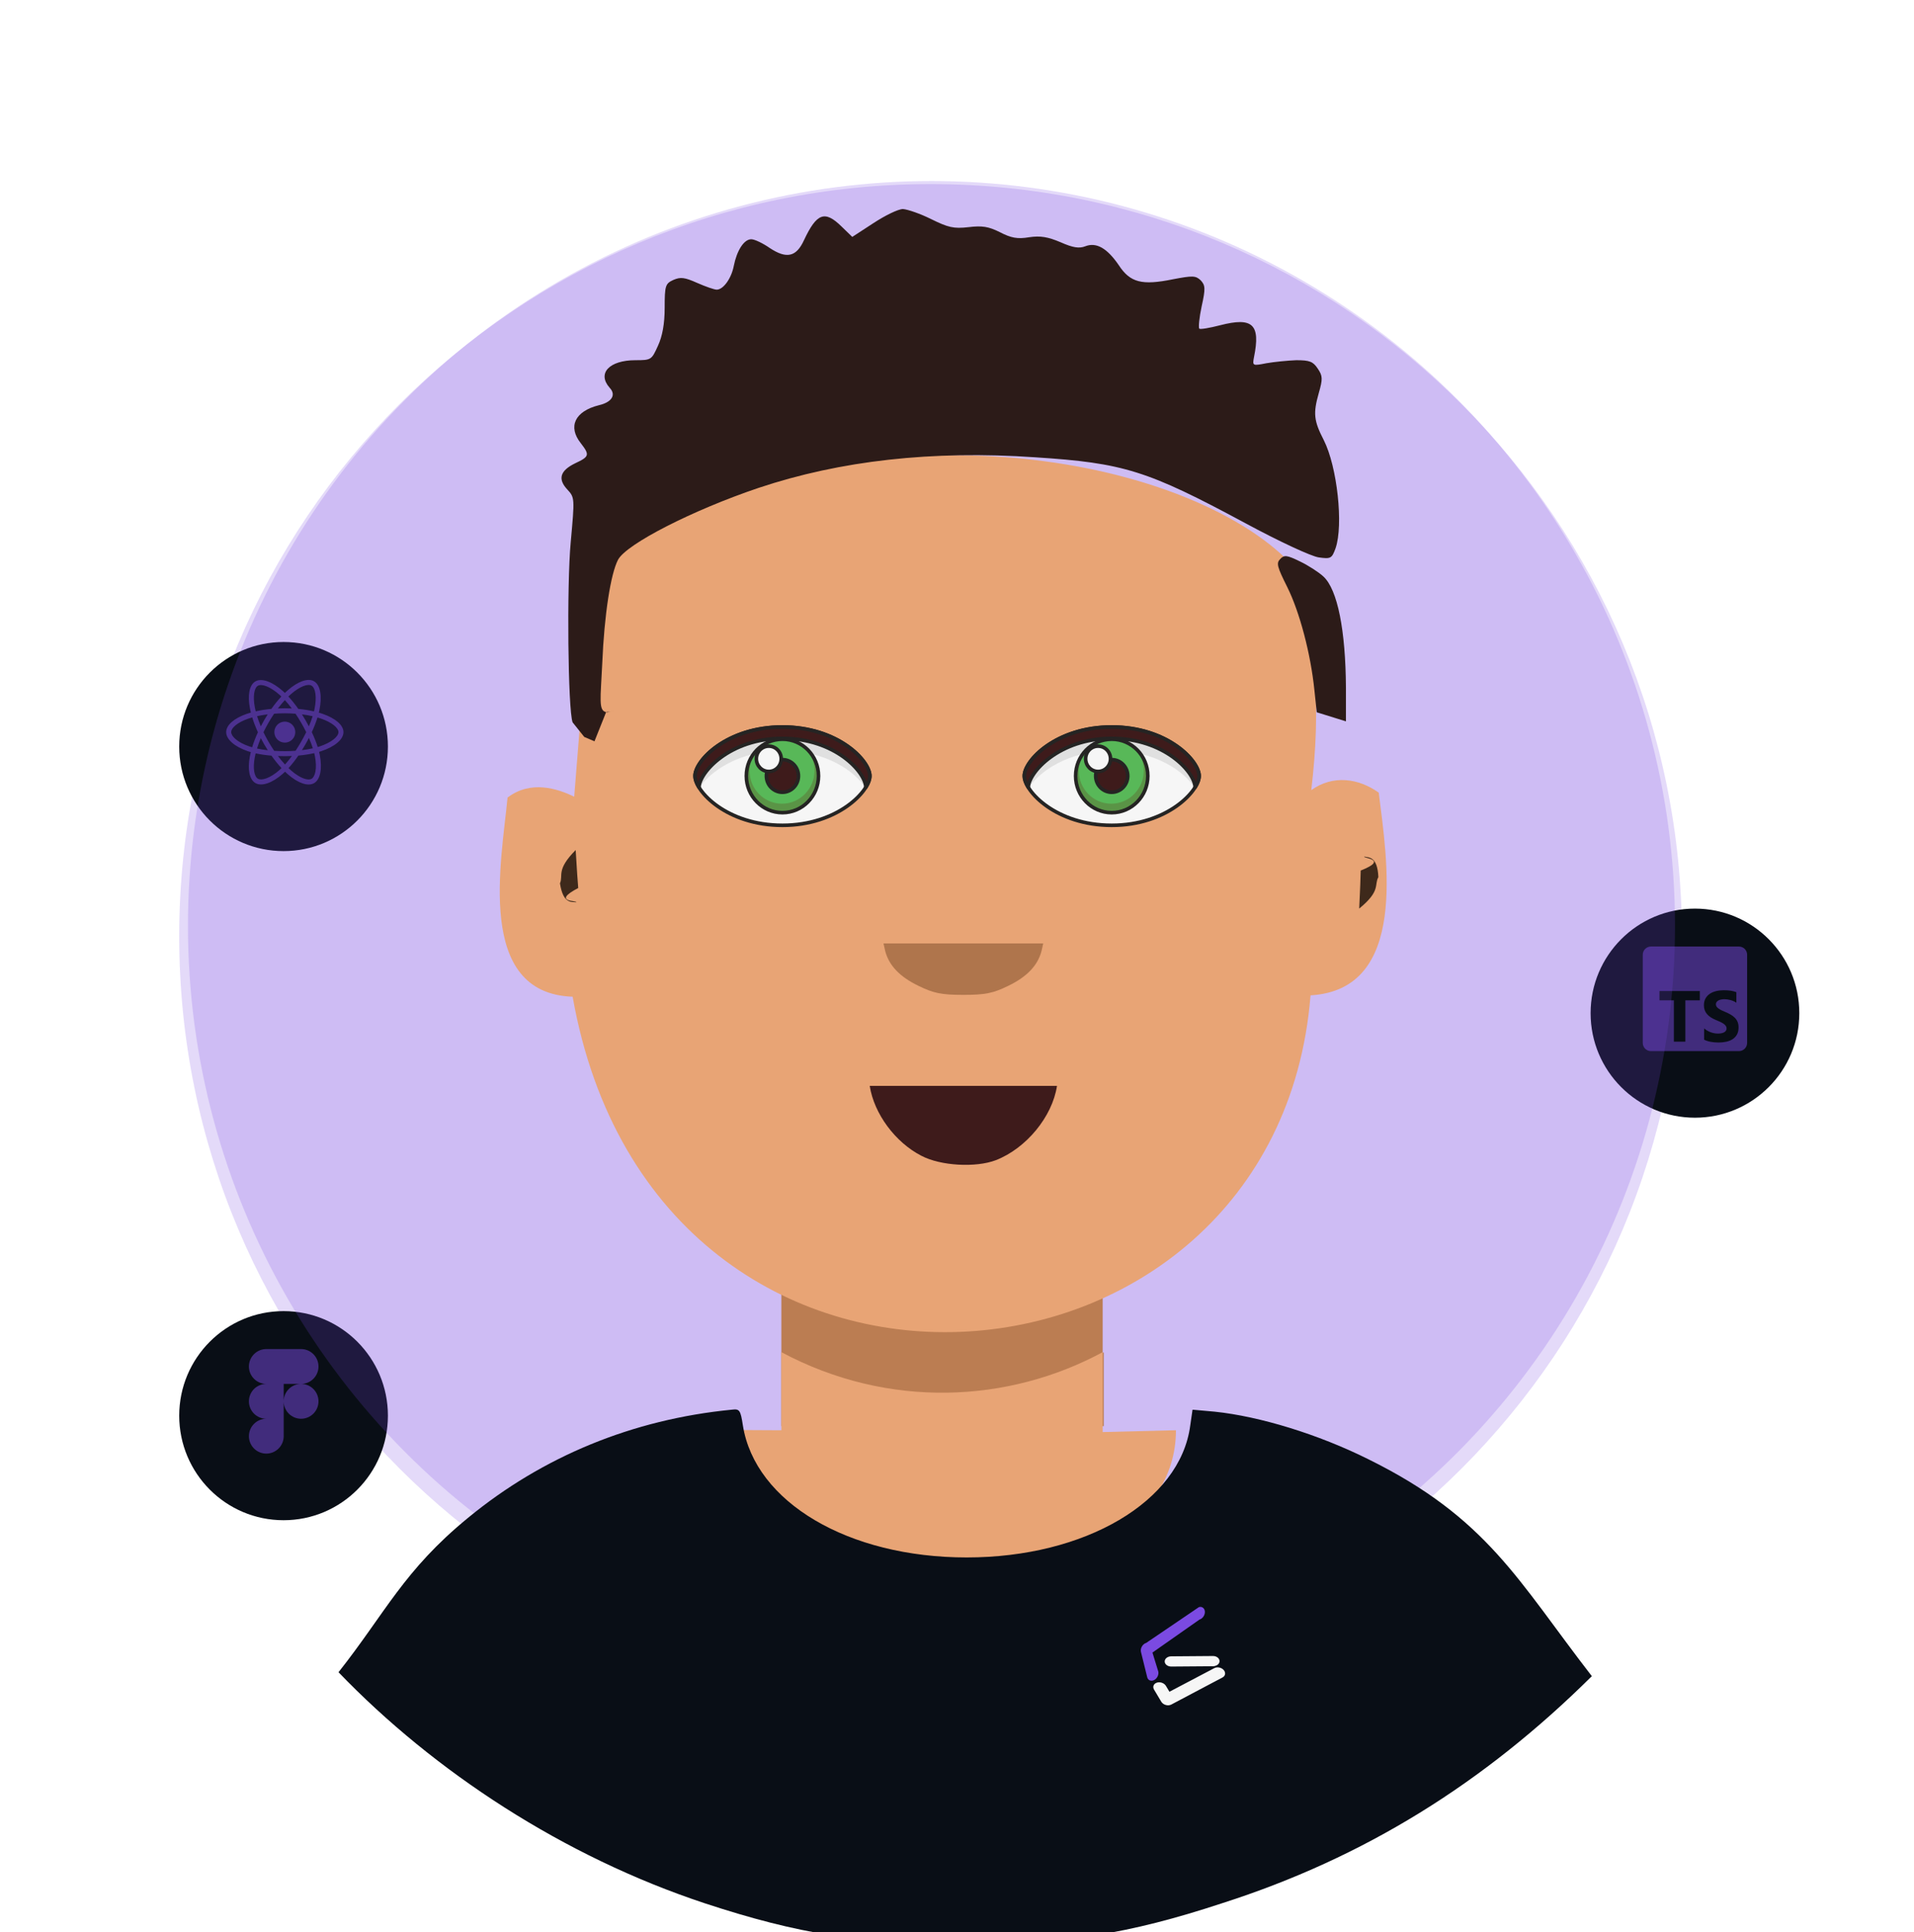 <svg width="534" height="539" viewBox="0 0 534 539" fill="none" xmlns="http://www.w3.org/2000/svg">
<path d="M469.246 261.185C469.246 145.296 375.395 51.348 259.623 51.348C143.851 51.348 50 145.296 50 261.185C50 377.075 143.851 471.022 259.623 471.022C375.395 471.022 469.246 377.075 469.246 261.185Z" fill="#7B4AE2" fill-opacity="0.2"/>
<g filter="url(#filter0_d_419_1597)">
<ellipse cx="472.886" cy="278.611" rx="29.114" ry="29.163" fill="#090E16"/>
</g>
<g clip-path="url(#clip0_419_1597)">
<path fill-rule="evenodd" clip-rule="evenodd" d="M485.168 264.029H460.603C459.347 264.029 458.328 265.049 458.328 266.308V290.914C458.328 292.172 459.347 293.192 460.603 293.192H485.168C486.424 293.192 487.443 292.172 487.443 290.914V266.308C487.443 265.049 486.424 264.029 485.168 264.029ZM475.446 290.013V286.867C476.016 287.346 476.635 287.704 477.303 287.944C477.971 288.183 478.646 288.303 479.327 288.303C479.727 288.303 480.075 288.267 480.373 288.194C480.671 288.122 480.92 288.022 481.12 287.895C481.32 287.767 481.469 287.616 481.567 287.442C481.665 287.269 481.714 287.08 481.714 286.877C481.714 286.602 481.636 286.356 481.478 286.139C481.321 285.923 481.107 285.723 480.835 285.54C480.563 285.356 480.241 285.179 479.867 285.009C479.494 284.838 479.091 284.665 478.659 284.488C477.559 284.029 476.738 283.468 476.198 282.806C475.658 282.144 475.388 281.345 475.388 280.407C475.388 279.673 475.535 279.042 475.83 278.514C476.124 277.987 476.526 277.553 477.033 277.212C477.541 276.871 478.129 276.62 478.797 276.46C479.465 276.299 480.172 276.219 480.918 276.219C481.652 276.219 482.302 276.263 482.869 276.351C483.435 276.44 483.957 276.576 484.436 276.759V279.699C484.2 279.535 483.943 279.391 483.664 279.267C483.386 279.142 483.099 279.039 482.805 278.957C482.51 278.875 482.217 278.814 481.925 278.775C481.634 278.736 481.357 278.716 481.095 278.716C480.735 278.716 480.408 278.75 480.113 278.819C479.818 278.888 479.569 278.985 479.366 279.109C479.163 279.234 479.006 279.383 478.895 279.557C478.783 279.73 478.728 279.925 478.728 280.142C478.728 280.378 478.79 280.589 478.914 280.776C479.039 280.963 479.216 281.14 479.445 281.307C479.674 281.474 479.952 281.638 480.28 281.799C480.607 281.959 480.977 282.125 481.39 282.295C481.953 282.531 482.459 282.782 482.908 283.047C483.356 283.313 483.741 283.613 484.062 283.947C484.383 284.281 484.629 284.663 484.799 285.092C484.969 285.522 485.054 286.022 485.054 286.592C485.054 287.378 484.905 288.039 484.607 288.573C484.309 289.107 483.905 289.54 483.394 289.871C482.883 290.202 482.289 290.439 481.611 290.584C480.933 290.728 480.218 290.8 479.465 290.8C478.692 290.8 477.957 290.735 477.259 290.603C476.562 290.472 475.957 290.276 475.446 290.013ZM474.25 279.037H470.211V290.572H467.011V279.037H462.991V276.446H474.25V279.037Z" fill="#7B4AE2" fill-opacity="0.5"/>
</g>
<g filter="url(#filter1_d_419_1597)">
<ellipse cx="79.114" cy="204.245" rx="29.114" ry="29.163" fill="#090E16"/>
</g>
<path d="M90.007 199.116C89.667 198.999 89.315 198.888 88.953 198.784C89.013 198.54 89.067 198.3 89.116 198.064C89.913 194.187 89.392 191.063 87.612 190.035C85.904 189.049 83.113 190.077 80.293 192.535C80.022 192.771 79.75 193.022 79.478 193.284C79.297 193.11 79.116 192.943 78.936 192.782C75.981 190.154 73.019 189.047 71.24 190.078C69.535 191.067 69.03 194.003 69.748 197.678C69.817 198.032 69.898 198.395 69.99 198.763C69.57 198.883 69.166 199.01 68.778 199.145C65.314 200.355 63.101 202.251 63.101 204.218C63.101 206.249 65.477 208.287 69.085 209.522C69.37 209.62 69.665 209.712 69.97 209.799C69.871 210.198 69.785 210.588 69.713 210.969C69.028 214.58 69.563 217.447 71.264 218.43C73.021 219.444 75.969 218.401 78.841 215.887C79.067 215.689 79.295 215.478 79.523 215.257C79.819 215.542 80.114 215.812 80.408 216.065C83.189 218.463 85.936 219.431 87.635 218.445C89.39 217.427 89.961 214.348 89.22 210.6C89.164 210.314 89.098 210.022 89.024 209.724C89.231 209.663 89.434 209.6 89.632 209.534C93.384 208.289 95.825 206.276 95.825 204.218C95.825 202.244 93.541 200.335 90.007 199.116ZM89.193 208.205C89.014 208.264 88.83 208.322 88.643 208.377C88.229 207.064 87.67 205.667 86.986 204.225C87.639 202.816 88.176 201.438 88.579 200.133C88.913 200.23 89.238 200.332 89.551 200.44C92.58 201.484 94.427 203.028 94.427 204.218C94.427 205.485 92.432 207.13 89.193 208.205ZM87.849 210.872C88.176 212.529 88.223 214.027 88.006 215.198C87.811 216.251 87.419 216.952 86.935 217.233C85.903 217.831 83.698 217.054 81.32 215.004C81.047 214.769 80.772 214.518 80.497 214.252C81.419 213.242 82.341 212.068 83.24 210.764C84.822 210.623 86.316 210.393 87.672 210.08C87.738 210.349 87.798 210.614 87.849 210.872ZM74.257 217.13C73.25 217.486 72.448 217.497 71.962 217.216C70.93 216.62 70.501 214.318 71.086 211.23C71.153 210.877 71.233 210.514 71.325 210.142C72.666 210.439 74.149 210.653 75.735 210.782C76.641 212.058 77.589 213.231 78.544 214.258C78.335 214.46 78.127 214.652 77.921 214.833C76.651 215.945 75.379 216.733 74.257 217.13ZM69.537 208.197C67.942 207.651 66.624 206.941 65.721 206.166C64.909 205.47 64.499 204.779 64.499 204.218C64.499 203.024 66.276 201.502 69.239 200.467C69.598 200.342 69.974 200.223 70.365 200.112C70.775 201.446 71.312 202.841 71.96 204.252C71.303 205.683 70.758 207.101 70.345 208.45C70.067 208.37 69.797 208.286 69.537 208.197ZM71.12 197.409C70.505 194.261 70.913 191.886 71.941 191.29C73.035 190.655 75.456 191.56 78.008 193.829C78.171 193.974 78.335 194.126 78.499 194.283C77.548 195.306 76.609 196.47 75.711 197.739C74.172 197.882 72.699 198.111 71.344 198.418C71.259 198.075 71.184 197.738 71.12 197.409ZM85.235 200.9C84.911 200.34 84.579 199.793 84.24 199.261C85.284 199.393 86.284 199.568 87.224 199.783C86.942 200.689 86.59 201.635 86.176 202.606C85.879 202.041 85.565 201.472 85.235 200.9ZM79.479 195.284C80.123 195.984 80.769 196.765 81.404 197.613C80.764 197.582 80.116 197.567 79.463 197.567C78.816 197.567 78.173 197.582 77.537 197.612C78.172 196.772 78.824 195.992 79.479 195.284ZM73.686 200.91C73.362 201.471 73.054 202.037 72.762 202.605C72.355 201.638 72.007 200.687 71.722 199.768C72.656 199.559 73.651 199.388 74.689 199.258C74.345 199.795 74.01 200.346 73.686 200.909V200.91ZM74.719 209.277C73.647 209.157 72.636 208.995 71.703 208.792C71.992 207.857 72.348 206.886 72.763 205.898C73.056 206.465 73.366 207.031 73.691 207.594H73.691C74.023 208.167 74.366 208.729 74.719 209.277ZM79.517 213.25C78.855 212.534 78.194 211.742 77.549 210.89C78.175 210.915 78.814 210.927 79.463 210.927C80.13 210.927 80.789 210.912 81.438 210.883C80.801 211.751 80.158 212.544 79.517 213.25ZM86.189 205.847C86.627 206.846 86.996 207.812 87.288 208.731C86.34 208.948 85.315 209.122 84.236 209.252C84.576 208.713 84.911 208.157 85.24 207.584C85.574 207.005 85.89 206.425 86.189 205.847ZM84.029 206.885C83.518 207.773 82.993 208.621 82.46 209.422C81.489 209.491 80.486 209.527 79.463 209.527C78.445 209.527 77.454 209.495 76.5 209.433C75.946 208.622 75.409 207.772 74.901 206.892H74.901C74.394 206.015 73.927 205.131 73.505 204.251C73.927 203.37 74.393 202.484 74.897 201.609L74.897 201.609C75.402 200.731 75.934 199.885 76.483 199.079C77.457 199.005 78.454 198.967 79.463 198.967H79.463C80.476 198.967 81.475 199.006 82.448 199.08C82.989 199.88 83.518 200.724 84.025 201.602C84.538 202.489 85.009 203.369 85.436 204.231C85.011 205.109 84.54 205.997 84.029 206.885ZM86.913 191.248C88.009 191.881 88.435 194.434 87.747 197.781C87.703 197.995 87.653 198.213 87.6 198.433C86.242 198.119 84.768 197.886 83.224 197.741C82.325 196.458 81.393 195.292 80.458 194.283C80.71 194.04 80.961 193.809 81.211 193.591C83.627 191.485 85.885 190.654 86.913 191.248ZM79.463 201.291C81.077 201.291 82.385 202.601 82.385 204.218C82.385 205.834 81.077 207.145 79.463 207.145C77.849 207.145 76.541 205.834 76.541 204.218C76.541 202.601 77.849 201.291 79.463 201.291Z" fill="#7B4AE2" fill-opacity="0.5"/>
<g filter="url(#filter2_d_419_1597)">
<ellipse cx="79.114" cy="390.888" rx="29.114" ry="29.163" fill="#090E16"/>
</g>
<g clip-path="url(#clip1_419_1597)">
<path fill-rule="evenodd" clip-rule="evenodd" d="M74.3 376.307C71.621 376.307 69.447 378.484 69.447 381.167C69.447 383.85 71.621 386.028 74.3 386.028C71.621 386.028 69.447 388.205 69.447 390.888C69.447 393.571 71.621 395.749 74.3 395.749C71.621 395.749 69.447 397.926 69.447 400.609C69.447 403.292 71.621 405.47 74.3 405.47C76.978 405.47 79.152 403.292 79.152 400.609L79.152 390.888C79.152 393.571 81.326 395.749 84.005 395.749C86.683 395.749 88.857 393.571 88.857 390.888C88.857 388.205 86.683 386.028 84.005 386.028C86.683 386.028 88.857 383.85 88.857 381.167C88.857 378.484 86.683 376.307 84.005 376.307H74.3ZM84.005 386.028H79.152L79.152 390.888C79.152 388.205 81.326 386.028 84.005 386.028Z" fill="#7B4AE2" fill-opacity="0.5"/>
</g>
<g filter="url(#filter3_f_419_1597)">
<ellipse cx="259.879" cy="258.282" rx="207.44" ry="207.786" fill="#7B4AE2" fill-opacity="0.2"/>
</g>
<g filter="url(#filter4_i_419_1597)">
<path fill-rule="evenodd" clip-rule="evenodd" d="M217.998 338.349C247.881 354.304 281.391 352.531 307.646 338.348V373.3L307.943 373.292V393.814H217.998V338.349Z" fill="#BB7D52"/>
<path fill-rule="evenodd" clip-rule="evenodd" d="M217.998 373.172C247.88 389.128 281.391 387.355 307.646 373.172V395.461L327.836 394.957L328.086 394.967C328.086 448.692 199.86 456.734 199.86 394.886L200.361 394.864L217.998 394.954V373.172Z" fill="#E8A475"/>
<path fill-rule="evenodd" clip-rule="evenodd" d="M165.552 151.281C236.864 105.799 328.097 121.973 358.921 151.965C367.833 173.445 368.463 194.164 365.841 216.404C371.862 212.077 379.021 213.067 384.662 217.097C386.946 235.552 393.068 272.059 365.637 273.642C356.193 391.406 183.156 406.064 159.765 274.028C132.578 273.088 139.909 236.193 141.608 218.475C148.13 213.505 155.579 216.006 160.202 218.23L165.552 151.281Z" fill="#E8A475"/>
<path d="M237.783 62.084L243.681 58.242L243.682 58.243C246.959 56.087 250.61 54.307 251.921 54.307C253.232 54.401 256.79 55.619 259.786 57.118C264.561 59.461 266.059 59.836 270.179 59.367C274.018 58.899 275.797 59.18 278.98 60.773C282.07 62.366 283.849 62.741 287.126 62.178C290.309 61.71 292.369 62.085 295.928 63.584C299.298 65.084 301.077 65.364 302.762 64.709C305.852 63.491 308.848 65.177 312.125 69.956C315.309 74.83 318.586 75.673 327.293 73.892C332.724 72.862 333.567 72.862 334.971 74.173C336.282 75.579 336.375 76.423 335.252 81.483C334.597 84.575 334.316 87.386 334.597 87.667C334.784 87.948 337.499 87.48 340.402 86.73C349.484 84.388 351.731 86.449 349.859 95.633C349.39 98.069 349.484 98.069 353.323 97.32C355.476 96.944 359.222 96.57 361.656 96.476C365.401 96.476 366.338 96.851 367.648 98.819C369.053 100.88 369.053 101.723 367.929 105.659C366.338 111.282 366.525 113.344 369.334 118.778C373.079 126.181 374.858 142.487 372.61 148.952C371.581 151.764 371.3 151.951 367.929 151.483C365.869 151.202 356.975 147.079 347.424 141.925C320.084 127.212 313.53 125.151 288.812 123.558C259.973 121.59 234.413 124.495 211.66 132.085C193.309 138.27 174.77 147.735 172.429 152.139C170.369 156.075 168.59 167.507 168.028 181.001C167.552 191.015 166.933 194.204 169.107 194.64L171.546 194.233C174.917 193.484 183.946 192.153 186.005 192.059C188.533 192.059 192.747 190.747 198.177 188.123C206.229 184.281 206.792 184.094 215.873 184.094C226.547 184.094 233.476 186.155 239.656 191.028C241.622 192.621 243.776 193.933 244.431 193.933C245.086 193.933 249.862 195.62 254.917 197.681C266.528 202.367 271.209 202.555 280.291 198.712C283.755 197.213 288.812 195.433 291.527 194.777C294.148 194.12 297.894 192.34 299.673 190.934C305.665 186.249 313.062 184.094 323.549 184.094C332.724 184.094 333.098 184.187 340.87 188.03C345.551 190.372 350.233 192.059 352.105 192.059C353.885 192.153 358.098 192.715 361.375 193.371L367.367 194.683L366.712 188.498C365.682 178.377 362.592 166.664 359.128 159.729C356.319 154.107 356.038 153.076 357.162 151.951C358.286 150.733 359.034 150.827 362.686 152.607C365.027 153.732 367.929 155.606 369.24 156.824C373.173 160.479 375.42 171.817 375.513 187.842V197.213L367.367 194.683L361.375 193.371C358.098 192.715 353.885 192.153 352.105 192.059C350.233 192.059 345.551 190.372 340.87 188.03C333.098 184.187 332.724 184.094 323.549 184.094C313.062 184.094 305.665 186.249 299.673 190.934C297.894 192.34 294.148 194.12 291.527 194.777C288.812 195.433 283.755 197.213 280.291 198.712C271.209 202.555 266.528 202.367 254.917 197.681C249.862 195.62 245.086 193.933 244.431 193.933C243.776 193.933 241.622 192.621 239.656 191.028C233.476 186.155 226.547 184.094 215.873 184.094C206.792 184.094 206.229 184.281 198.177 188.123C192.747 190.747 188.533 192.059 186.005 192.059C183.946 192.153 174.917 193.484 171.546 194.233C168.028 194.748 170.351 194.89 169.107 194.64L165.855 202.784L163.009 201.563L159.757 197.491C158.447 194.023 158.104 159.26 159.227 147.265C160.35 134.895 160.35 134.802 158.291 132.553C155.576 129.648 156.231 127.305 160.444 125.244C164.47 123.369 164.564 122.9 162.036 119.621C158.384 115.029 160.35 110.719 167.092 109.032C170.743 108.189 171.961 106.127 170.088 104.159C166.53 100.129 169.994 96.475 177.298 96.475C181.698 96.475 181.792 96.381 183.571 92.446C184.788 89.822 185.443 86.355 185.443 81.856C185.443 75.671 185.631 75.109 187.878 74.078C189.844 73.235 190.967 73.329 194.526 74.922C196.866 75.953 199.301 76.796 199.956 76.796C201.829 76.796 204.076 73.61 204.731 70.143C205.574 65.926 207.54 62.74 209.6 62.74C210.536 62.74 212.877 63.865 214.75 65.176C219.431 68.269 222.146 67.706 224.3 63.021C227.858 55.431 230.105 54.587 234.786 59.179L237.783 62.084Z" fill="#2C1B18"/>
<path fill-rule="evenodd" clip-rule="evenodd" d="M246.958 261.234C247.988 265.264 250.984 268.45 256.227 270.98C260.441 273.042 262.594 273.511 268.774 273.511C274.953 273.511 277.107 273.042 281.32 270.98C286.564 268.45 289.56 265.264 290.59 261.234L291.058 259.173H268.774H246.49L246.958 261.234Z" fill="#AF754C"/>
<path fill-rule="evenodd" clip-rule="evenodd" d="M242.651 298.905C243.868 306.683 249.767 314.648 257.07 318.397C262.407 321.208 272.238 321.77 277.856 319.615C286.283 316.335 293.586 307.526 294.897 298.905H242.651Z" fill="#3E1B1B"/>
<path fill-rule="evenodd" clip-rule="evenodd" d="M160.614 233.106C155.078 238.695 157.212 240.159 156.23 242.398C157.129 248.37 159.646 247.463 160.717 247.685C161.438 247.154 153.613 247.748 161.324 243.701L161.036 239.87L160.614 233.106Z" fill="#3E291B"/>
<path fill-rule="evenodd" clip-rule="evenodd" d="M379.214 249.435C385.314 244.47 383.347 242.787 384.562 240.666C384.304 234.631 381.705 235.264 380.664 234.929C379.891 235.38 387.735 235.625 379.636 238.826L379.514 242.665L379.214 249.435Z" fill="#3E291B"/>
<path d="M301.808 479.673L307.821 474.78C309.214 473.647 311.262 473.858 312.395 475.252C313.528 476.647 313.317 478.696 311.923 479.83L309.014 482.198L330.139 500.013C331.533 501.147 331.744 503.196 330.611 504.59C329.969 505.382 329.031 505.792 328.087 505.792C327.366 505.792 326.64 505.553 326.038 505.062L301.808 484.722C301.049 484.104 300.608 483.177 300.608 482.198C300.608 481.218 301.049 480.291 301.808 479.673Z" fill="#7B4AE2"/>
<path d="M328.507 449.778C330.233 449.792 331.622 451.204 331.608 452.931L331.339 502.688C331.325 504.416 329.915 505.805 328.189 505.791C327.751 505.788 327.336 505.695 326.959 505.53C325.849 505.043 325.077 503.928 325.087 502.638L325.357 452.882C325.37 451.154 326.781 449.764 328.507 449.778Z" fill="#7B4AE2"/>
<path d="M342.229 484.005L344.449 482.198L336.54 475.761C335.147 474.627 334.936 472.578 336.069 471.184C337.201 469.789 339.249 469.578 340.643 470.712L351.654 479.673C352.413 480.291 352.854 481.218 352.854 482.198C352.854 483.177 352.413 484.104 351.654 484.722L346.331 489.054C345.728 489.544 345.003 489.784 344.282 489.784C343.337 489.784 342.4 489.373 341.757 488.582C340.625 487.188 340.836 485.138 342.229 484.005Z" fill="#C83267"/>
<path fill-rule="evenodd" clip-rule="evenodd" d="M204.168 389.219C176.548 391.912 151.456 402.215 130.576 419.389C112.609 434.104 107.596 445.799 94.442 462.455C121.244 490.285 157.284 513.865 196.585 526.889C222.801 535.522 240.685 538.306 268.774 538.306C296.864 538.306 314.747 535.522 340.964 526.889C380.612 514.198 414.011 493.401 444.117 463.551C423.497 436.913 415.01 419.454 381.785 403.05C367.834 396.088 351.449 391.076 338.903 389.776L332.994 389.243L332.713 389.237L332.068 393.675C329.259 414.84 302.763 430.436 269.71 430.436C236.66 430.436 210.63 415.026 207.259 393.582C206.604 389.312 206.323 388.94 204.17 389.219H204.168Z" fill="#090E16"/>
<path d="M323.996 470.683L321.971 467.293C321.502 466.508 321.864 465.639 322.78 465.354C323.697 465.068 324.82 465.473 325.289 466.258L326.269 467.899L338.769 461.322C339.57 460.882 340.743 461.101 341.39 461.812C341.756 462.215 341.875 462.69 341.762 463.105C341.676 463.422 341.456 463.705 341.109 463.895L326.825 471.452C326.389 471.691 325.816 471.744 325.268 471.595C324.719 471.446 324.252 471.111 323.996 470.683Z" fill="#F6F6F6"/>
<path d="M324.948 459.433C324.956 458.647 325.775 458.014 326.778 458.02L338.445 457.93C339.448 457.937 340.255 458.579 340.247 459.366C340.245 459.565 340.191 459.755 340.095 459.926C339.812 460.432 339.165 460.784 338.416 460.779C338.416 460.779 327.753 460.875 326.75 460.869C325.746 460.862 324.94 460.22 324.948 459.433Z" fill="#F6F6F6"/>
<path d="M334.645 447.767L321.529 456.966L323.148 462.225C323.368 463.113 322.856 464.193 322.005 464.637C321.154 465.082 320.286 464.722 320.066 463.833L318.33 456.811C318.21 456.327 318.305 455.759 318.59 455.266C318.874 454.773 319.317 454.406 319.795 454.268L334.495 444.289C334.875 444.179 335.23 444.224 335.514 444.388C335.886 444.604 336.136 445.024 336.16 445.569C336.201 446.529 335.523 447.513 334.645 447.767Z" fill="#7B4AE2"/>
</g>
<path d="M334.556 216.443C334.556 220.654 325.605 230.216 310.165 230.216C294.726 230.216 285.775 220.768 285.775 216.443C285.775 212.118 294.614 202.784 310.165 202.784C325.717 202.784 334.556 212.231 334.556 216.443Z" fill="#F6F6F6"/>
<path d="M310.165 209.386C322.361 209.386 330.416 215.191 333.325 219.744C334.108 218.492 334.556 217.354 334.556 216.443C334.556 212.231 325.717 202.784 310.165 202.784C294.614 202.784 285.775 212.231 285.775 216.443C285.775 217.354 286.222 218.492 287.006 219.744C289.915 215.305 297.97 209.386 310.165 209.386Z" fill="#E0E0E0"/>
<path d="M334.556 216.443C334.556 220.654 325.605 230.216 310.165 230.216C294.726 230.216 285.775 220.768 285.775 216.443C285.775 212.118 294.614 202.784 310.165 202.784C325.717 202.784 334.556 212.231 334.556 216.443Z" stroke="#252423" stroke-miterlimit="10" stroke-linecap="round" stroke-linejoin="round"/>
<path d="M310.165 205.971C324.822 205.971 333.325 215.305 333.437 219.63C334.22 218.378 334.556 217.354 334.556 216.443C334.556 212.231 325.717 202.784 310.165 202.784C294.614 202.784 285.775 212.231 285.775 216.443C285.775 217.354 286.111 218.378 286.894 219.63C287.006 215.419 295.509 205.971 310.165 205.971Z" fill="#3E1B1B" stroke="#252423" stroke-miterlimit="10" stroke-linecap="round" stroke-linejoin="round"/>
<path d="M310.165 226.687C315.727 226.687 320.235 222.101 320.235 216.443C320.235 210.785 315.727 206.199 310.165 206.199C304.604 206.199 300.096 210.785 300.096 216.443C300.096 222.101 304.604 226.687 310.165 226.687Z" fill="#58B858"/>
<path d="M317.102 209.158C318.333 210.752 319.116 212.801 319.116 214.963C319.116 219.972 315.088 224.183 310.054 224.183C305.019 224.183 300.991 220.085 300.991 214.963C300.991 212.801 301.774 210.752 303.005 209.158C301.327 210.979 300.096 213.597 300.096 216.443C300.096 222.134 304.571 226.687 310.165 226.687C315.76 226.687 320.235 222.134 320.235 216.443C320.235 213.597 319.004 210.979 317.102 209.158Z" fill="#5A9446"/>
<path d="M310.165 226.687C315.727 226.687 320.235 222.101 320.235 216.443C320.235 210.785 315.727 206.199 310.165 206.199C304.604 206.199 300.096 210.785 300.096 216.443C300.096 222.101 304.604 226.687 310.165 226.687Z" stroke="#252423" stroke-miterlimit="10" stroke-linecap="round" stroke-linejoin="round"/>
<path d="M310.165 220.996C312.637 220.996 314.641 218.958 314.641 216.443C314.641 213.928 312.637 211.89 310.165 211.89C307.694 211.89 305.69 213.928 305.69 216.443C305.69 218.958 307.694 220.996 310.165 220.996Z" fill="#3E1B1B" stroke="#252423" stroke-miterlimit="10" stroke-linecap="round" stroke-linejoin="round"/>
<path d="M306.361 215.191C308.277 215.191 309.83 213.611 309.83 211.662C309.83 209.714 308.277 208.134 306.361 208.134C304.446 208.134 302.893 209.714 302.893 211.662C302.893 213.611 304.446 215.191 306.361 215.191Z" fill="#F6F6F6" stroke="#252423" stroke-miterlimit="10" stroke-linecap="round" stroke-linejoin="round"/>
<path d="M242.685 216.443C242.685 220.654 233.734 230.216 218.295 230.216C202.855 230.216 193.904 220.768 193.904 216.443C193.904 212.118 202.743 202.784 218.295 202.784C233.846 202.784 242.685 212.231 242.685 216.443Z" fill="#F6F6F6"/>
<path d="M218.295 209.386C230.49 209.386 238.545 215.191 241.454 219.744C242.238 218.492 242.685 217.354 242.685 216.443C242.685 212.231 233.846 202.784 218.295 202.784C202.743 202.784 193.904 212.231 193.904 216.443C193.904 217.354 194.352 218.492 195.135 219.744C198.044 215.305 206.099 209.386 218.295 209.386Z" fill="#E0E0E0"/>
<path d="M242.685 216.443C242.685 220.654 233.734 230.216 218.295 230.216C202.855 230.216 193.904 220.768 193.904 216.443C193.904 212.118 202.743 202.784 218.295 202.784C233.846 202.784 242.685 212.231 242.685 216.443Z" stroke="#252423" stroke-miterlimit="10" stroke-linecap="round" stroke-linejoin="round"/>
<path d="M218.295 205.971C232.951 205.971 241.454 215.305 241.566 219.63C242.349 218.378 242.685 217.354 242.685 216.443C242.685 212.231 233.846 202.784 218.295 202.784C202.743 202.784 193.904 212.231 193.904 216.443C193.904 217.354 194.24 218.378 195.023 219.63C195.135 215.419 203.638 205.971 218.295 205.971Z" fill="#3E1B1B" stroke="#252423" stroke-miterlimit="10" stroke-linecap="round" stroke-linejoin="round"/>
<path d="M218.295 226.687C223.856 226.687 228.364 222.101 228.364 216.443C228.364 210.785 223.856 206.199 218.295 206.199C212.733 206.199 208.225 210.785 208.225 216.443C208.225 222.101 212.733 226.687 218.295 226.687Z" fill="#58B858"/>
<path d="M225.231 209.158C226.462 210.752 227.245 212.801 227.245 214.963C227.245 219.972 223.217 224.183 218.183 224.183C213.148 224.183 209.12 220.085 209.12 214.963C209.12 212.801 209.903 210.752 211.134 209.158C209.456 210.979 208.225 213.597 208.225 216.443C208.225 222.134 212.7 226.687 218.295 226.687C223.889 226.687 228.364 222.134 228.364 216.443C228.364 213.597 227.133 210.979 225.231 209.158Z" fill="#5A9446"/>
<path d="M218.295 226.687C223.856 226.687 228.364 222.101 228.364 216.443C228.364 210.785 223.856 206.199 218.295 206.199C212.733 206.199 208.225 210.785 208.225 216.443C208.225 222.101 212.733 226.687 218.295 226.687Z" stroke="#252423" stroke-miterlimit="10" stroke-linecap="round" stroke-linejoin="round"/>
<path d="M218.294 220.996C220.766 220.996 222.77 218.958 222.77 216.443C222.77 213.928 220.766 211.89 218.294 211.89C215.823 211.89 213.819 213.928 213.819 216.443C213.819 218.958 215.823 220.996 218.294 220.996Z" fill="#3E1B1B" stroke="#252423" stroke-miterlimit="10" stroke-linecap="round" stroke-linejoin="round"/>
<path d="M214.491 215.191C216.406 215.191 217.959 213.611 217.959 211.662C217.959 209.714 216.406 208.134 214.491 208.134C212.575 208.134 211.022 209.714 211.022 211.662C211.022 213.611 212.575 215.191 214.491 215.191Z" fill="#F6F6F6" stroke="#252423" stroke-miterlimit="10" stroke-linecap="round" stroke-linejoin="round"/>
<defs>
<filter id="filter0_d_419_1597" x="393.771" y="203.448" width="158.229" height="158.326" filterUnits="userSpaceOnUse" color-interpolation-filters="sRGB">
<feFlood flood-opacity="0" result="BackgroundImageFix"/>
<feColorMatrix in="SourceAlpha" type="matrix" values="0 0 0 0 0 0 0 0 0 0 0 0 0 0 0 0 0 0 127 0" result="hardAlpha"/>
<feOffset dy="4"/>
<feGaussianBlur stdDeviation="25"/>
<feComposite in2="hardAlpha" operator="out"/>
<feColorMatrix type="matrix" values="0 0 0 0 0 0 0 0 0 0 0 0 0 0 0 0 0 0 0.5 0"/>
<feBlend mode="normal" in2="BackgroundImageFix" result="effect1_dropShadow_419_1597"/>
<feBlend mode="normal" in="SourceGraphic" in2="effect1_dropShadow_419_1597" result="shape"/>
</filter>
<filter id="filter1_d_419_1597" x="0" y="129.082" width="158.229" height="158.326" filterUnits="userSpaceOnUse" color-interpolation-filters="sRGB">
<feFlood flood-opacity="0" result="BackgroundImageFix"/>
<feColorMatrix in="SourceAlpha" type="matrix" values="0 0 0 0 0 0 0 0 0 0 0 0 0 0 0 0 0 0 127 0" result="hardAlpha"/>
<feOffset dy="4"/>
<feGaussianBlur stdDeviation="25"/>
<feComposite in2="hardAlpha" operator="out"/>
<feColorMatrix type="matrix" values="0 0 0 0 0 0 0 0 0 0 0 0 0 0 0 0 0 0 0.5 0"/>
<feBlend mode="normal" in2="BackgroundImageFix" result="effect1_dropShadow_419_1597"/>
<feBlend mode="normal" in="SourceGraphic" in2="effect1_dropShadow_419_1597" result="shape"/>
</filter>
<filter id="filter2_d_419_1597" x="0" y="315.725" width="158.229" height="158.326" filterUnits="userSpaceOnUse" color-interpolation-filters="sRGB">
<feFlood flood-opacity="0" result="BackgroundImageFix"/>
<feColorMatrix in="SourceAlpha" type="matrix" values="0 0 0 0 0 0 0 0 0 0 0 0 0 0 0 0 0 0 127 0" result="hardAlpha"/>
<feOffset dy="4"/>
<feGaussianBlur stdDeviation="25"/>
<feComposite in2="hardAlpha" operator="out"/>
<feColorMatrix type="matrix" values="0 0 0 0 0 0 0 0 0 0 0 0 0 0 0 0 0 0 0.5 0"/>
<feBlend mode="normal" in2="BackgroundImageFix" result="effect1_dropShadow_419_1597"/>
<feBlend mode="normal" in="SourceGraphic" in2="effect1_dropShadow_419_1597" result="shape"/>
</filter>
<filter id="filter3_f_419_1597" x="2.439" y="0.496" width="514.879" height="515.572" filterUnits="userSpaceOnUse" color-interpolation-filters="sRGB">
<feFlood flood-opacity="0" result="BackgroundImageFix"/>
<feBlend mode="normal" in="SourceGraphic" in2="BackgroundImageFix" result="shape"/>
<feGaussianBlur stdDeviation="25" result="effect1_foregroundBlur_419_1597"/>
</filter>
<filter id="filter4_i_419_1597" x="94.442" y="54.307" width="349.675" height="488" filterUnits="userSpaceOnUse" color-interpolation-filters="sRGB">
<feFlood flood-opacity="0" result="BackgroundImageFix"/>
<feBlend mode="normal" in="SourceGraphic" in2="BackgroundImageFix" result="shape"/>
<feColorMatrix in="SourceAlpha" type="matrix" values="0 0 0 0 0 0 0 0 0 0 0 0 0 0 0 0 0 0 127 0" result="hardAlpha"/>
<feOffset dy="4"/>
<feGaussianBlur stdDeviation="2"/>
<feComposite in2="hardAlpha" operator="arithmetic" k2="-1" k3="1"/>
<feColorMatrix type="matrix" values="0 0 0 0 0 0 0 0 0 0 0 0 0 0 0 0 0 0 0.25 0"/>
<feBlend mode="normal" in2="shape" result="effect1_innerShadow_419_1597"/>
</filter>
<clipPath id="clip0_419_1597">
<rect width="29.114" height="29.163" fill="white" transform="translate(458.328 264.029)"/>
</clipPath>
<clipPath id="clip1_419_1597">
<rect width="29.114" height="29.163" fill="white" transform="translate(64.557 376.307)"/>
</clipPath>
</defs>
</svg>

